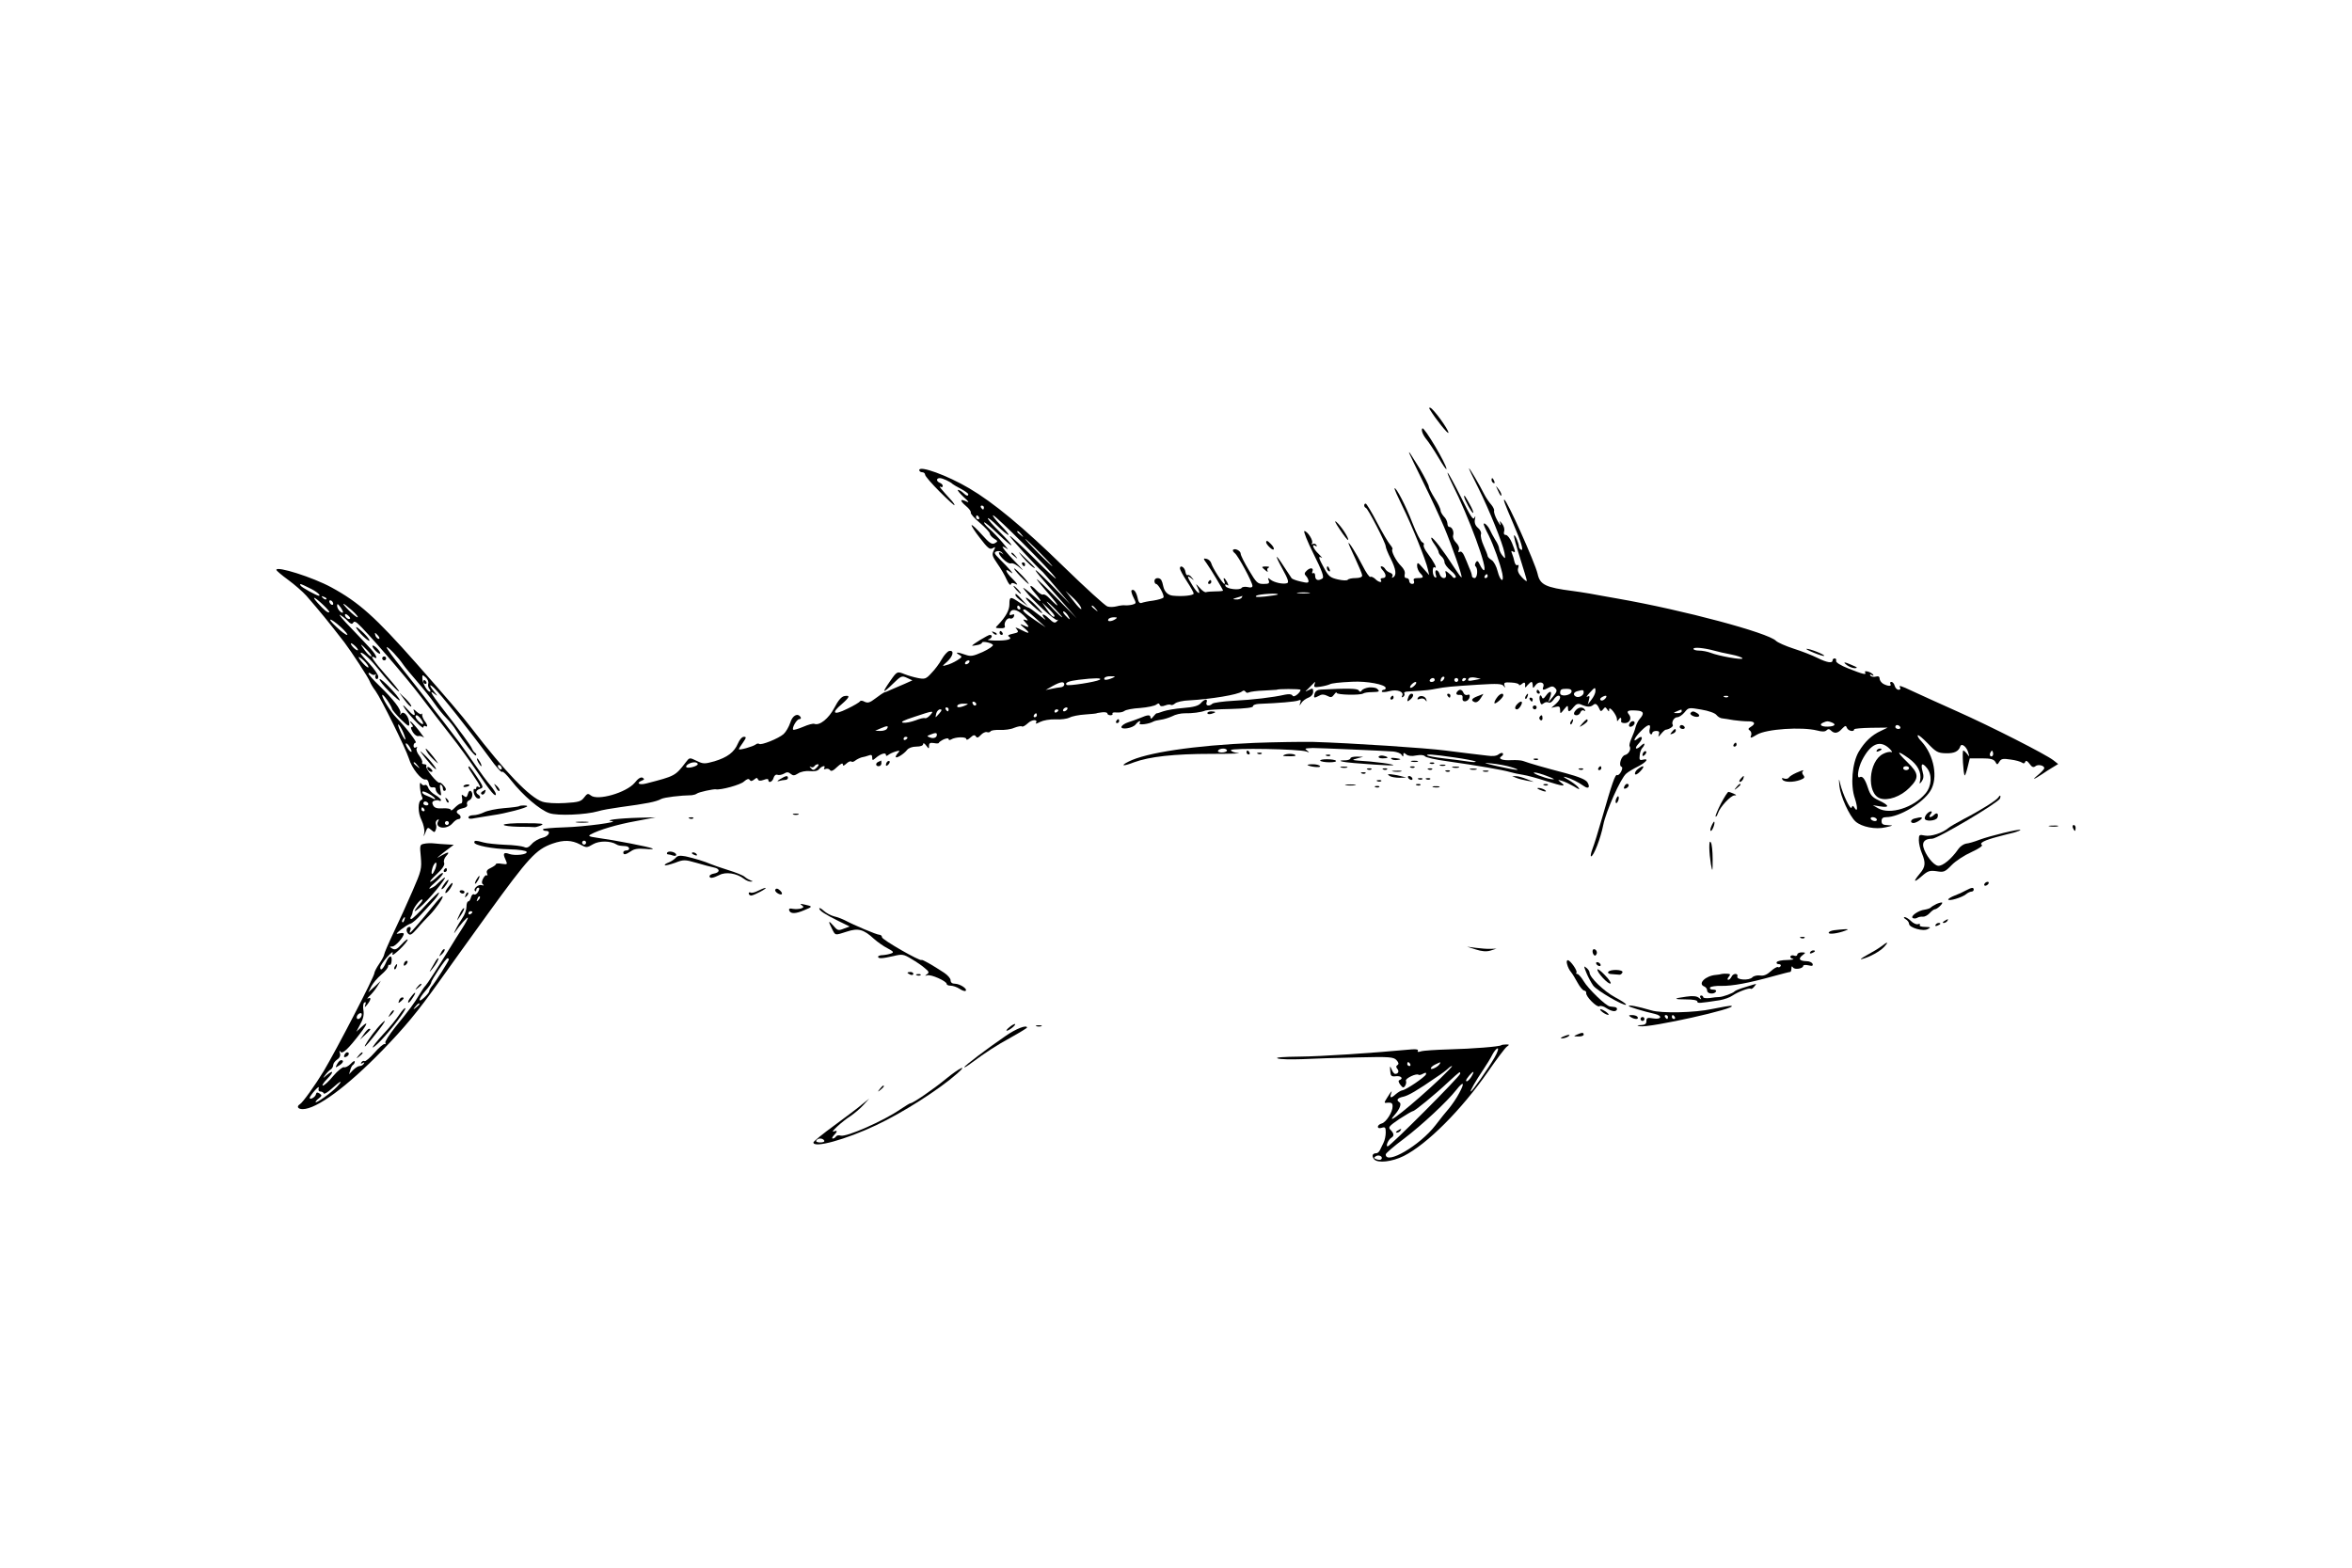 <?xml version="1.0" standalone="no"?>
<!DOCTYPE svg PUBLIC "-//W3C//DTD SVG 20010904//EN"
 "http://www.w3.org/TR/2001/REC-SVG-20010904/DTD/svg10.dtd">
<svg version="1.0" xmlns="http://www.w3.org/2000/svg"
 width="1200pt" height="800pt" viewBox="0 0 1200 800"
 preserveAspectRatio="xMidYMid meet">

<g transform="translate(0,800) scale(0.1,-0.1)"
fill="#000000" stroke="none">
<path d="M7296 5909 c29 -48 94 -129 94 -117 0 17 -76 121 -92 127 -7 2 -8 -1
-2 -10z"/>
<path d="M7257 5814 c-8 -8 3 -35 23 -59 9 -11 36 -51 59 -90 22 -38 41 -65
41 -58 0 24 -114 216 -123 207z"/>
<path d="M7191 5685 c2 -6 34 -71 70 -145 37 -74 85 -178 107 -230 40 -95 94
-251 89 -256 -2 -2 -18 20 -37 49 -55 86 -111 159 -117 153 -3 -3 4 -18 16
-34 12 -17 21 -34 21 -40 0 -5 7 -15 15 -22 8 -7 15 -20 15 -29 0 -9 14 -28
32 -43 18 -14 29 -30 25 -34 -4 -5 -11 -4 -15 1 -4 6 -15 16 -24 23 -14 11
-16 11 -11 -7 7 -28 -23 -28 -32 -1 -3 11 -11 20 -16 20 -6 0 -7 -9 -4 -21 5
-15 4 -19 -4 -15 -6 4 -11 18 -11 32 0 16 4 23 11 18 14 -8 -6 31 -38 73 -14
18 -22 36 -19 42 3 5 0 11 -8 14 -7 3 -30 47 -50 99 -33 86 -84 184 -91 176
-2 -2 16 -42 39 -89 49 -99 122 -280 131 -324 l7 -30 -31 35 c-27 31 -30 33
-31 13 0 -12 7 -28 15 -37 21 -21 19 -26 -11 -26 -19 0 -25 -4 -20 -15 3 -9 0
-15 -9 -15 -8 0 -15 7 -15 15 0 8 -6 15 -14 15 -9 0 -12 7 -9 20 3 12 -4 27
-19 42 -25 24 -52 77 -44 85 3 3 -3 13 -12 24 -9 10 -39 61 -67 114 -27 52
-53 95 -57 95 -11 0 -10 -18 1 -22 11 -4 101 -179 101 -196 0 -7 11 -35 25
-62 27 -54 32 -85 13 -96 -7 -4 -8 -3 -4 5 4 6 0 14 -11 18 -10 3 -22 12 -26
20 -4 7 -13 13 -19 13 -6 0 -4 -8 5 -18 21 -23 22 -42 1 -42 -8 0 -12 -4 -9
-10 10 -16 -12 -12 -29 6 -9 8 -20 13 -24 10 -5 -3 -23 23 -40 57 -34 66 -72
126 -72 115 0 -3 16 -39 35 -79 19 -41 35 -79 35 -86 0 -8 -13 -13 -34 -13
-19 0 -37 -4 -40 -9 -3 -4 -25 -4 -50 2 -39 9 -48 16 -70 57 -29 53 -32 65
-13 54 6 -4 0 4 -15 19 -28 26 -39 55 -16 41 7 -4 8 -3 4 5 -4 6 -12 8 -18 5
-7 -4 -8 -2 -4 4 8 13 -23 61 -39 62 -6 0 15 -53 47 -117 43 -86 55 -119 45
-125 -21 -14 -37 -9 -37 13 0 11 -4 17 -10 14 -6 -3 -7 1 -4 9 8 20 -13 21
-31 2 -10 -10 -11 -16 -2 -25 6 -6 12 -17 13 -25 1 -11 -6 -12 -39 -4 -23 5
-44 13 -47 17 -3 4 -20 31 -39 59 -46 72 -50 65 -7 -13 27 -49 33 -67 23 -71
-20 -7 -66 3 -85 18 -13 11 -15 10 -9 -4 5 -15 1 -18 -27 -18 -30 0 -36 6 -74
70 -23 38 -42 76 -42 84 0 15 -29 30 -39 20 -3 -3 1 -11 9 -17 17 -13 90 -148
90 -167 0 -8 -9 -10 -24 -6 -14 3 -28 1 -31 -4 -9 -14 -78 -6 -83 10 -3 8 0
10 8 5 9 -6 9 -3 1 14 -13 24 -23 28 -15 6 4 -8 4 -15 1 -15 -8 0 -62 84 -67
105 -3 11 -14 21 -24 23 -18 4 -18 2 1 -24 22 -31 83 -133 83 -138 0 -2 -17
-4 -38 -4 -21 0 -43 -2 -49 -4 -6 -2 -20 8 -32 22 -22 24 -22 24 -11 2 20 -41
3 -36 -24 7 -30 48 -33 59 -8 40 15 -13 16 -12 3 3 -7 10 -17 16 -21 13 -5 -3
-10 5 -12 17 -3 23 -28 38 -28 17 0 -6 16 -36 35 -65 19 -29 35 -57 35 -63 0
-10 -57 -16 -105 -11 -26 2 -44 20 -50 48 -2 12 -7 27 -10 32 -10 15 -35 12
-35 -5 0 -8 4 -15 8 -15 12 0 44 -59 38 -69 -3 -5 -27 -12 -52 -16 -26 -3 -53
-9 -60 -12 -10 -3 -16 5 -20 26 -7 31 -20 48 -31 38 -3 -3 2 -20 10 -36 15
-30 15 -31 -7 -37 -13 -3 -30 -4 -37 -3 -8 1 -26 -1 -41 -5 -15 -4 -36 -5 -48
-1 -12 4 -112 95 -223 203 -207 202 -358 327 -482 400 -112 66 -255 118 -255
93 0 -6 7 -11 15 -11 8 0 15 -6 15 -13 0 -7 34 -46 75 -87 41 -41 75 -72 75
-68 0 4 -6 13 -12 20 -56 61 -71 80 -60 74 6 -4 12 -2 12 4 0 6 -7 13 -15 16
-19 8 -19 24 0 24 14 0 53 -18 65 -30 3 -3 22 -14 43 -25 20 -11 37 -23 37
-27 0 -12 -10 -9 -26 7 -9 8 -20 15 -26 15 -6 0 7 -16 28 -36 26 -23 31 -31
16 -24 -35 17 -37 6 -4 -22 16 -13 27 -28 25 -34 -2 -6 19 -30 47 -53 27 -23
50 -48 50 -54 0 -7 10 -18 22 -26 20 -12 20 -14 4 -23 -15 -8 -27 -1 -66 43
-27 30 -50 52 -53 49 -2 -3 17 -33 43 -66 39 -51 50 -60 64 -52 16 9 16 8 6
-12 -10 -20 -8 -28 19 -67 17 -24 38 -60 47 -81 9 -20 18 -31 21 -25 3 10 10
10 26 2 13 -7 6 4 -16 26 -38 36 -45 61 -10 34 24 -18 -9 21 -56 67 -29 29
-31 35 -17 40 10 4 23 1 29 -7 7 -8 8 -11 3 -6 -26 20 -26 3 -1 -23 17 -18 35
-28 44 -25 8 3 30 -8 50 -27 20 -18 5 0 -34 40 -38 39 -65 72 -59 72 5 0 16
-6 24 -12 8 -7 -3 7 -24 32 -21 25 -52 57 -69 72 -17 15 -29 30 -26 32 3 3 35
-24 72 -60 37 -35 67 -61 67 -56 0 5 -27 35 -60 68 -33 32 -60 63 -60 69 0 5
22 -12 48 -38 26 -26 52 -47 57 -47 5 0 -13 23 -40 50 -27 28 -44 50 -38 50
13 0 295 -282 319 -320 9 -14 -39 30 -106 97 -68 68 -126 121 -128 118 -4 -4
132 -153 169 -185 3 -3 36 -41 73 -85 l68 -80 -86 88 c-47 48 -88 87 -91 87
-7 0 15 -26 134 -161 l74 -84 -101 102 c-56 57 -102 100 -102 97 0 -4 28 -38
63 -78 56 -64 56 -76 0 -18 -12 13 -26 21 -31 18 -5 -3 -20 6 -32 19 -36 39
-46 29 -11 -10 38 -44 40 -57 4 -24 -16 14 -37 32 -48 40 -19 13 -19 13 -5 -5
41 -53 153 -155 164 -150 7 4 6 2 -1 -6 -11 -12 -18 -9 -43 15 -29 28 -43 24
-17 -5 6 -7 -9 3 -34 23 -25 20 -49 37 -53 37 -4 0 -24 11 -44 25 -47 32 -52
32 -52 -9 0 -30 -19 -64 -57 -104 -17 -17 -17 -17 12 -18 16 -1 24 3 22 10 -7
18 12 46 27 40 7 -3 16 2 19 10 4 11 1 13 -10 9 -11 -4 -14 -2 -11 8 8 25 36
21 70 -11 22 -22 27 -30 14 -25 -19 6 -19 5 -1 -15 20 -22 15 -25 -18 -9 -15
7 -13 2 8 -15 35 -30 28 -33 -18 -9 -27 13 -30 14 -19 1 10 -13 8 -16 -20 -22
-23 -5 -29 -9 -20 -15 21 -13 -10 -21 -71 -20 -29 1 -44 3 -34 6 18 5 24 23 7
23 -9 0 -90 -49 -90 -55 0 -1 11 0 25 3 14 2 25 8 25 12 0 10 49 0 56 -11 3
-5 -20 -21 -52 -36 -50 -22 -61 -24 -89 -14 -39 14 -56 14 -32 0 18 -10 17
-12 -10 -29 -16 -10 -40 -21 -54 -24 -24 -7 -24 -7 4 18 30 28 37 59 10 54 -9
-2 -26 -21 -38 -42 -12 -22 -36 -54 -53 -71 -27 -30 -34 -32 -69 -25 -21 4
-51 13 -66 19 -40 16 -40 16 -75 -34 -44 -63 -40 -67 13 -15 42 41 46 43 72
31 l28 -13 -40 -18 c-22 -9 -53 -23 -70 -30 -16 -8 -32 -14 -35 -14 -3 -1 -22
-14 -42 -29 -30 -23 -40 -26 -57 -18 -10 6 -21 7 -23 2 -2 -4 -31 -22 -65 -38
-71 -35 -84 -23 -28 24 40 35 44 46 14 41 -15 -2 -32 -21 -52 -60 -29 -55 -75
-92 -102 -82 -6 3 -32 -4 -57 -15 -26 -11 -48 -17 -51 -15 -8 9 18 54 31 54 7
0 10 5 7 10 -15 24 -42 9 -53 -28 -7 -21 -22 -47 -34 -58 -26 -23 -116 -59
-125 -50 -3 3 -11 2 -17 -3 -14 -11 -86 -31 -86 -24 0 3 9 18 21 34 17 25 18
29 4 29 -9 0 -22 -15 -30 -34 -19 -45 -54 -71 -120 -91 -50 -14 -57 -14 -90 2
-37 18 -37 18 -56 -7 -54 -70 -54 -70 -201 -108 -38 -10 -55 2 -22 15 12 5 13
7 3 14 -9 5 -23 -3 -41 -26 -42 -50 -190 -93 -224 -64 -14 11 -18 10 -34 -11
-15 -20 -28 -24 -97 -28 -48 -3 -95 0 -116 7 -64 21 -190 152 -361 375 -56 73
-121 148 -282 331 -209 236 -292 311 -434 388 -94 51 -280 110 -280 89 0 -4
27 -27 60 -51 34 -25 75 -61 93 -81 72 -83 108 -127 194 -238 35 -46 124 -182
130 -200 3 -9 16 -31 29 -48 30 -42 152 -289 170 -344 15 -51 64 -112 85 -108
8 2 15 -7 17 -20 2 -15 9 -22 20 -20 9 2 16 -2 15 -9 -1 -6 5 -17 14 -25 15
-12 16 -10 10 20 -4 21 -3 31 3 27 6 -3 10 -13 10 -21 0 -8 5 -12 11 -9 7 5 4
14 -7 26 -9 11 -19 17 -21 15 -9 -8 -75 73 -68 84 3 5 -1 10 -10 10 -9 0 -14
4 -11 9 3 5 -4 20 -15 35 -11 14 -17 31 -13 37 4 8 3 9 -4 5 -7 -4 -12 -1 -12
8 0 9 5 16 11 16 10 0 -50 79 -99 128 -29 30 -72 98 -72 114 0 7 11 -4 25 -24
14 -20 25 -41 25 -45 0 -5 20 -28 44 -53 42 -40 45 -41 44 -19 -2 33 -28 64
-41 47 -6 -10 -7 -9 -4 2 5 18 -35 70 -108 141 -30 29 -55 57 -55 62 0 5 6 4
13 -2 8 -6 18 -7 22 -3 5 4 5 2 1 -5 -3 -6 -2 -14 4 -18 5 -3 10 2 10 12 0 10
-21 40 -45 66 -25 26 -45 50 -45 53 0 14 43 -22 79 -67 58 -73 112 -131 117
-127 2 2 -28 39 -66 82 -63 71 -88 108 -60 91 19 -12 10 12 -16 41 -14 16 -60
64 -102 108 -42 43 -68 74 -57 68 11 -6 29 -20 39 -31 14 -15 22 -18 27 -10 5
9 11 8 23 -2 40 -34 247 -273 323 -374 45 -60 115 -150 154 -200 39 -49 100
-134 136 -187 66 -99 93 -130 93 -110 0 6 -13 26 -28 44 -16 18 -52 67 -80
108 -28 41 -64 91 -79 112 -15 20 -43 56 -61 80 -18 23 -38 50 -45 58 -7 9
-33 42 -57 75 -25 33 -83 106 -128 163 -46 57 -82 106 -79 109 6 5 60 -52 86
-91 8 -12 40 -50 71 -86 31 -36 70 -85 87 -110 17 -25 44 -58 61 -75 16 -16
38 -43 48 -60 40 -64 97 -136 102 -130 4 3 2 9 -4 13 -6 4 -13 14 -16 22 -6
15 -59 88 -156 212 -54 70 -64 90 -35 67 17 -13 17 -12 2 6 -30 37 -32 50 -5
25 30 -27 184 -221 283 -356 33 -47 63 -79 65 -73 2 6 23 -14 47 -45 58 -74
146 -150 195 -166 42 -14 184 -8 247 10 18 6 70 15 114 21 133 18 182 27 209
42 16 8 97 18 156 19 8 1 20 4 25 8 10 8 85 24 97 22 24 -5 127 23 144 40 15
13 24 16 29 8 5 -8 11 -7 23 2 11 10 16 10 19 1 3 -8 12 -9 29 -3 15 6 24 6
24 0 0 -19 22 -10 27 11 4 12 11 18 20 15 7 -3 22 0 33 6 14 9 22 9 34 -1 12
-10 19 -10 38 2 13 9 39 14 60 12 23 -3 41 1 48 11 14 16 35 20 25 4 -3 -5 0
-7 8 -4 8 3 18 0 22 -6 5 -8 17 -3 36 16 17 16 29 22 29 14 0 -10 5 -9 18 3
10 10 22 14 25 11 4 -4 13 -2 21 5 8 6 22 13 32 16 11 2 27 6 37 10 12 5 17 2
17 -10 0 -16 2 -17 18 -3 24 21 52 30 52 16 0 -7 4 -7 13 0 6 5 23 13 37 17
20 6 23 5 13 -6 -7 -7 -13 -17 -13 -21 0 -12 42 14 58 35 8 10 26 17 48 17 20
0 34 5 34 13 0 7 7 4 15 -7 14 -18 15 -19 15 -2 0 14 6 17 25 14 14 -3 25 -2
25 1 0 3 11 11 25 18 15 6 25 7 25 1 0 -5 5 -6 12 -2 22 14 78 15 78 3 0 -7 9
-4 21 7 15 14 22 15 28 6 6 -9 12 -7 25 7 10 11 24 17 31 15 7 -3 16 -1 19 4
3 5 24 8 47 7 24 -1 57 3 74 11 18 7 35 10 39 7 3 -4 17 4 30 16 22 21 54 21
41 1 -3 -5 7 -2 22 6 16 8 49 14 78 13 28 -2 60 3 72 9 12 7 48 14 80 16 32 2
58 5 58 6 0 1 12 3 28 5 15 2 27 -1 27 -6 0 -5 7 -9 16 -9 8 0 13 4 10 9 -3 4
7 7 22 5 14 -1 32 2 39 8 7 6 43 13 80 15 38 3 74 11 82 17 11 8 15 8 18 -1 3
-8 12 -9 28 -3 12 5 26 6 29 3 3 -3 13 0 21 7 9 8 42 15 73 16 109 6 249 29
268 45 8 7 14 6 19 -1 3 -6 11 -7 18 -3 6 3 40 8 76 9 37 2 66 4 66 4 0 5 117
5 120 0 2 -4 -5 -14 -15 -23 -13 -11 -22 -13 -26 -6 -4 7 -19 8 -38 4 -62 -14
-163 -26 -261 -31 -55 -3 -104 -10 -109 -15 -16 -15 -36 -11 -30 6 8 21 -10
19 -30 -4 -12 -13 -36 -20 -89 -24 -39 -3 -85 -11 -102 -17 -16 -6 -32 -11
-33 -10 -2 1 -10 -7 -18 -17 -8 -11 -13 -13 -14 -5 0 16 -14 15 -53 -2 -18 -7
-45 -17 -61 -22 -16 -5 -31 -15 -34 -22 -6 -18 58 -9 73 12 14 18 30 22 19 5
-6 -11 49 -4 71 9 5 3 22 7 37 9 16 2 42 10 59 18 16 9 44 15 62 15 38 -1 86
5 107 14 8 3 67 7 130 8 75 2 114 7 113 14 -1 6 13 11 30 12 102 4 184 11 200
17 14 6 16 3 11 -11 -5 -18 -5 -18 6 -1 6 10 23 22 36 27 15 6 24 18 24 30 0
18 -3 19 -22 9 -20 -10 -21 -9 -8 2 8 8 21 21 29 29 12 13 13 13 8 -2 -5 -15
-1 -17 31 -12 20 3 41 9 47 12 8 5 47 10 115 13 73 4 170 -14 170 -32 0 -5 -4
-9 -10 -9 -5 0 -10 -4 -10 -9 0 -4 18 -4 39 2 41 11 78 -4 64 -26 -3 -6 -1 -7
6 -3 6 4 9 12 6 17 -4 5 4 10 17 10 13 1 41 3 63 4 22 1 58 5 80 10 53 10 79
12 218 21 97 6 121 5 129 -7 8 -11 9 -10 4 3 -4 15 1 17 34 15 22 -1 40 -6 40
-11 0 -5 7 -3 15 4 14 12 19 7 16 -15 -1 -5 5 -2 12 8 8 9 17 17 21 17 3 0 6
-8 6 -17 1 -17 2 -17 15 1 16 22 48 15 39 -9 -7 -18 0 -19 28 -4 15 8 23 8 33
-3 11 -11 9 -18 -11 -43 l-25 -30 10 28 c12 32 -1 36 -22 6 -11 -15 -16 -17
-20 -7 -7 21 -17 4 -10 -20 4 -17 8 -20 19 -11 7 6 18 8 24 4 7 -4 18 2 26 14
8 12 19 21 25 21 16 0 10 -21 -13 -42 l-23 -20 23 5 c17 4 22 1 22 -16 0 -21
1 -21 20 3 16 20 20 22 20 8 0 -24 8 -23 29 4 13 16 23 19 37 13 32 -14 48
-14 62 -3 13 12 22 5 36 -27 3 -6 9 -3 15 5 10 13 12 13 21 0 9 -13 10 -13 10
0 1 20 39 -29 40 -50 0 -13 1 -13 10 0 9 13 14 7 11 -12 0 -5 8 -8 19 -8 25 0
37 25 21 44 -15 18 -5 23 39 20 37 -2 41 -15 15 -44 -7 -8 -16 -26 -20 -40 -3
-14 -13 -40 -21 -58 -8 -18 -13 -36 -9 -41 8 -15 -5 -39 -24 -44 -20 -5 -34
-54 -18 -60 6 -2 5 -11 -2 -25 -7 -13 -16 -20 -20 -17 -10 5 -26 -42 -77 -219
-19 -67 -41 -138 -49 -158 -8 -21 -11 -38 -7 -38 13 0 49 93 62 160 14 70 88
237 117 262 10 9 37 25 61 37 43 22 58 43 23 34 -15 -4 -18 0 -15 22 1 15 7
32 13 38 6 6 11 15 11 20 0 5 -7 1 -16 -7 -26 -26 -39 -18 -14 9 25 26 21 47
-5 25 -28 -23 -16 6 16 38 36 37 54 41 46 12 -3 -11 -1 -23 4 -26 5 -3 9 0 9
5 0 6 9 11 20 11 14 0 18 -5 14 -17 -5 -15 -3 -15 11 2 9 11 19 20 23 21 19 2
41 17 37 24 -9 14 6 40 23 40 9 0 25 11 37 25 20 25 21 25 85 14 37 -6 71 -18
78 -28 7 -9 21 -17 30 -17 9 -1 35 -5 57 -9 22 -3 55 -6 73 -6 35 1 42 -12 15
-28 -14 -8 -15 -13 -5 -19 7 -5 10 -16 6 -26 -6 -14 -1 -14 30 5 49 29 229 41
308 21 25 -7 40 -6 47 1 8 8 14 8 23 -1 17 -17 35 -15 56 9 17 17 20 18 25 5
6 -16 37 -23 37 -8 0 4 38 7 86 8 l85 1 -35 -17 c-46 -21 -82 -55 -113 -107
-33 -57 -43 -170 -19 -238 15 -47 14 -74 -3 -46 -7 11 -9 11 -14 0 -5 -16 -45
67 -58 121 -7 31 -8 29 -4 -12 5 -51 51 -152 82 -180 31 -28 102 -42 153 -30
41 9 42 10 13 11 -26 1 -33 5 -33 21 0 14 7 20 24 20 66 0 187 72 225 134 41
65 19 182 -45 252 -14 14 -23 29 -19 32 3 3 26 -16 51 -42 41 -43 51 -49 92
-50 43 -1 65 9 74 36 7 18 34 -5 41 -35 6 -20 5 -20 -7 -4 -7 9 -16 17 -19 17
-7 0 0 -121 7 -127 2 -2 9 17 15 42 l11 45 60 0 c46 0 61 -4 70 -17 9 -17 11
-17 21 0 9 15 18 17 57 11 26 -3 52 -11 59 -16 7 -6 13 -4 16 4 3 9 10 6 22
-10 12 -17 20 -20 30 -12 13 11 45 4 45 -10 0 -5 -15 -21 -32 -35 -34 -27 -23
-25 22 5 14 10 38 25 53 34 l28 17 -24 19 c-38 30 -319 173 -492 250 -88 39
-188 85 -223 101 -68 32 -76 34 -67 19 3 -5 0 -10 -8 -10 -8 0 -17 9 -20 20
-3 11 -10 20 -17 20 -6 0 -8 -4 -5 -10 8 -13 -11 -13 -36 0 -10 6 -19 18 -19
27 0 10 -6 14 -20 10 -11 -3 -23 0 -27 5 -4 7 -1 8 7 3 8 -5 11 -4 7 2 -4 6
-16 13 -27 16 -11 3 -18 1 -14 -4 9 -15 -11 -10 -84 19 -41 16 -67 32 -64 40
2 6 -1 12 -7 12 -6 0 -11 -4 -11 -10 0 -16 -28 -12 -78 13 -26 13 -80 34 -121
47 -40 13 -81 31 -90 40 -41 41 -470 156 -806 215 -49 9 -115 20 -145 26 -30
5 -68 11 -85 13 -140 18 -168 32 -180 88 -13 56 -157 378 -170 378 -5 0 1 -18
47 -125 40 -92 54 -140 38 -130 -5 3 -10 10 -10 15 0 16 -20 63 -25 58 -3 -3
11 -54 30 -114 19 -60 35 -113 35 -118 0 -5 -11 3 -25 18 -18 19 -24 34 -19
48 4 13 2 18 -4 14 -5 -3 -12 4 -15 17 -2 12 -8 31 -12 41 -6 14 -5 17 3 12
16 -9 15 -4 -4 44 -9 22 -23 40 -31 40 -9 0 -12 6 -9 18 4 10 -1 27 -9 38 -15
19 -15 19 -9 -1 3 -11 -4 -3 -16 18 -12 21 -19 44 -17 50 2 6 -5 20 -14 31
-10 11 -27 35 -37 55 -23 46 -73 131 -77 131 -2 0 19 -44 46 -97 58 -116 126
-286 135 -334 5 -32 5 -33 -10 -15 -9 11 -16 27 -17 35 0 9 -9 30 -20 46 -10
17 -23 40 -28 52 -10 21 -31 40 -31 28 0 -4 11 -30 26 -58 26 -54 57 -140 69
-194 10 -51 -11 -39 -24 12 -6 25 -20 51 -31 57 -11 7 -20 16 -20 21 0 4 -9
28 -20 52 -11 24 -17 50 -14 59 3 8 -3 22 -15 32 -14 12 -19 26 -16 43 4 18 3
21 -3 8 -6 -13 -21 11 -67 104 -33 66 -64 123 -68 126 -5 3 5 -21 21 -54 88
-174 186 -443 163 -443 -4 0 -13 12 -20 27 -10 21 -14 24 -21 13 -5 -8 -6 -17
-2 -20 14 -10 10 -60 -4 -60 -8 0 -14 5 -14 11 0 6 -6 25 -14 42 -7 18 -18 45
-25 60 -7 17 -16 25 -23 21 -8 -5 -9 -2 -5 10 4 10 -1 24 -14 37 -11 11 -18
27 -15 37 6 19 -6 44 -20 43 -5 0 -9 8 -9 18 -1 10 -8 26 -18 35 -9 10 -17 24
-17 31 0 8 -13 36 -30 62 -16 26 -30 53 -30 60 0 7 -21 48 -46 91 -47 76 -60
97 -53 77z m-2171 -275 c0 -5 -2 -10 -4 -10 -3 0 -8 5 -11 10 -3 6 -1 10 4 10
6 0 11 -4 11 -10z m-25 -50 c3 -5 1 -10 -4 -10 -6 0 -11 5 -11 10 0 6 2 10 4
10 3 0 8 -4 11 -10z m216 -87 c13 -16 12 -17 -3 -4 -10 7 -18 15 -18 17 0 8 8
3 21 -13z m94 -93 c38 -38 67 -70 64 -70 -2 0 -36 32 -74 70 -38 39 -67 70
-64 70 2 0 36 -31 74 -70z m2285 -120 c0 -5 -5 -10 -11 -10 -5 0 -7 5 -4 10 3
6 8 10 11 10 2 0 4 -4 4 -10z m-6013 -60 c37 -17 64 -40 49 -40 -10 0 -86 42
-92 51 -7 13 -3 12 43 -11z m3935 -94 c16 -30 -7 -11 -43 37 l-33 42 33 -30
c18 -16 37 -38 43 -49z m1166 67 c-16 -2 -40 -2 -55 0 -16 2 -3 4 27 4 30 0
43 -2 28 -4z m-159 -7 c-2 -2 -31 -6 -64 -10 -41 -4 -55 -3 -45 4 13 9 119 15
109 6z m-4854 -24 c-3 -3 -11 0 -18 7 -9 10 -8 11 6 5 10 -3 15 -9 12 -12z
m4670 8 c-3 -5 -16 -10 -28 -9 -20 1 -20 2 3 9 14 4 26 8 28 9 2 1 0 -3 -3 -9z
m-4688 -35 c20 -19 35 -36 33 -39 -6 -6 -28 12 -59 47 -34 38 -19 34 26 -8z
m53 4 c0 -6 -4 -7 -10 -4 -5 3 -10 11 -10 16 0 6 5 7 10 4 6 -3 10 -11 10 -16z
m3685 -29 c21 -22 37 -40 34 -40 -3 0 -23 18 -44 40 -21 22 -37 40 -34 40 3 0
23 -18 44 -40z m-3635 -14 c0 -5 -7 -3 -15 4 -8 7 -15 20 -15 28 0 13 3 12 15
-4 8 -10 15 -23 15 -28z m46 9 c21 -19 34 -35 28 -35 -5 0 -25 16 -44 35 -44
45 -35 45 16 0z m3584 -27 c0 -15 -18 0 -41 35 l-22 32 31 -29 c18 -17 32 -34
32 -38z m-175 42 c3 -5 1 -10 -4 -10 -6 0 -11 5 -11 10 0 6 2 10 4 10 3 0 8
-4 11 -10z m386 -7 c13 -16 12 -17 -3 -4 -10 7 -18 15 -18 17 0 8 8 3 21 -13z
m-306 -49 l50 -45 -57 38 c-52 35 -70 53 -50 53 4 0 30 -21 57 -46z m163 16
c7 -11 11 -20 9 -20 -2 0 -12 9 -22 20 -10 11 -14 20 -9 20 5 0 15 -9 22 -20z
m-3662 -17 c-7 -7 -26 7 -26 19 0 6 6 6 15 -2 9 -7 13 -15 11 -17z m3904 -3
c-20 -13 -43 -13 -35 0 3 6 16 10 28 10 18 0 19 -2 7 -10z m-3951 -40 c24 -22
38 -40 32 -40 -7 0 -31 18 -54 40 -55 51 -35 51 22 0z m191 -45 c7 -9 8 -15 2
-15 -5 0 -12 7 -16 15 -3 8 -4 15 -2 15 2 0 9 -7 16 -15z m-104 -73 c-6 -5
-36 23 -36 34 0 4 9 -1 20 -11 11 -10 18 -20 16 -23z m49 -2 c16 -16 24 -30
19 -30 -6 0 -20 14 -32 30 -13 17 -21 30 -19 30 2 0 16 -13 32 -30z m6870 0
c17 -5 56 -14 88 -20 31 -6 57 -15 57 -20 0 -9 -120 12 -163 29 -16 6 -42 11
-58 11 -16 0 -29 4 -29 9 0 10 53 5 105 -9z m-6865 -84 c0 -6 -11 1 -25 16
-14 15 -25 30 -25 34 0 4 11 -3 25 -16 14 -13 25 -28 25 -34z m3065 24 c-3 -5
-11 -10 -16 -10 -6 0 -7 5 -4 10 3 6 11 10 16 10 6 0 7 -4 4 -10z m-2760 -108
c-3 -8 0 -21 6 -28 6 -8 7 -14 3 -14 -14 0 -38 42 -39 67 -1 21 0 21 17 6 10
-9 16 -23 13 -31z m3490 28 c-28 -12 -47 -12 -40 0 3 6 18 10 33 9 24 0 25 -1
7 -9z m1687 -12 c-7 -7 -12 -8 -12 -2 0 14 12 26 19 19 2 -3 -1 -11 -7 -17z
m163 2 c-34 -7 -40 -5 -31 8 3 5 18 7 33 4 l28 -6 -30 -6z m-1915 1 c-19 -11
-161 -33 -168 -26 -11 11 11 20 61 26 82 10 124 10 107 0z m1710 -1 c0 -5 -7
-10 -16 -10 -8 0 -12 5 -9 10 3 6 10 10 16 10 5 0 9 -4 9 -10z m120 0 c0 -5
-4 -10 -10 -10 -5 0 -10 5 -10 10 0 6 5 10 10 10 6 0 10 -4 10 -10z m40 6 c0
-3 -4 -8 -10 -11 -5 -3 -10 -1 -10 4 0 6 5 11 10 11 6 0 10 -2 10 -4z m-2050
-29 c0 -7 -8 -13 -17 -14 -10 -1 -31 -4 -48 -8 l-30 -6 35 20 c42 23 60 25 60
8z m1790 -2 c-7 -8 -17 -15 -22 -15 -6 0 -5 7 2 15 7 8 17 15 22 15 6 0 5 -7
-2 -15z m798 -35 c-4 -20 -58 -27 -58 -7 0 19 5 22 34 22 18 0 26 -5 24 -15z
m122 3 c0 -10 -9 -29 -20 -43 l-19 -25 6 24 c5 19 3 22 -8 16 -8 -5 -3 4 10
18 29 32 31 32 31 10z m-60 -7 c0 -16 -27 -29 -41 -20 -15 9 -10 22 9 27 29 8
32 7 32 -7z m110 -31 c-7 -8 -17 -12 -22 -9 -6 4 -5 10 3 15 22 14 33 10 19
-6z m627 9 c-3 -3 -12 -4 -19 -1 -8 3 -5 6 6 6 11 1 17 -2 13 -5z m-3836 -37
c-1 -12 -15 -9 -19 4 -3 6 1 10 8 8 6 -3 11 -8 11 -12z m-56 -7 c-28 -12 -47
-12 -40 0 3 6 18 10 33 9 24 0 25 -1 7 -9z m-85 -20 c0 -5 -2 -10 -4 -10 -3 0
-8 5 -11 10 -3 6 -1 10 4 10 6 0 11 -4 11 -10z m605 0 c-3 -5 -11 -10 -16 -10
-6 0 -7 5 -4 10 3 6 11 10 16 10 6 0 7 -4 4 -10z m-652 -20 c-10 -11 -18 -20
-19 -20 -1 0 0 9 3 20 3 11 12 20 19 20 11 0 10 -5 -3 -20z m607 16 c0 -3 -4
-8 -10 -11 -5 -3 -10 -1 -10 4 0 6 5 11 10 11 6 0 10 -2 10 -4z m3180 -6 c0
-5 -10 -10 -22 -9 -22 0 -22 1 -3 9 11 5 21 9 23 9 1 1 2 -3 2 -9z m-3835 -20
c-10 -11 -21 -17 -26 -15 -4 3 -26 -2 -48 -11 -22 -8 -50 -14 -63 -12 -16 3 1
12 57 30 98 33 103 33 80 8z m545 0 c0 -5 -5 -10 -11 -10 -5 0 -7 5 -4 10 3 6
8 10 11 10 2 0 4 -4 4 -10z m4054 -36 c27 -10 18 -21 -19 -22 -34 -1 -47 11
-22 21 18 8 23 8 41 1z m-7287 -51 c21 -51 11 -49 -13 2 -11 24 -16 41 -11 38
5 -3 16 -21 24 -40z m2468 18 c-3 -6 -18 -11 -33 -11 l-27 1 30 13 c32 14 41
13 30 -3z m5170 9 c3 -5 -1 -10 -9 -10 -9 0 -16 5 -16 10 0 6 4 10 9 10 6 0
13 -4 16 -10z m-4915 -39 c0 -15 -17 -22 -36 -14 -16 6 -16 7 2 14 27 11 34
10 34 0z m-150 -15 c0 -3 -4 -8 -10 -11 -5 -3 -10 -1 -10 4 0 6 5 11 10 11 6
0 10 -2 10 -4z m-2530 -70 c0 -6 -7 -2 -15 8 -8 11 -15 25 -15 30 0 6 7 2 15
-8 8 -11 15 -25 15 -30z m7542 12 c11 -11 14 -18 7 -16 -8 3 -26 -1 -41 -9
-75 -37 -86 -202 -16 -227 40 -14 106 9 150 54 51 51 49 73 -12 132 -57 55
-53 62 9 18 45 -33 65 -71 58 -110 -5 -22 -4 -23 8 -7 9 13 11 27 4 50 -11 40
-2 48 22 18 28 -34 25 -92 -7 -130 -61 -73 -181 -110 -241 -76 l-28 16 38 -6
c49 -8 47 5 -6 30 -35 16 -45 28 -57 65 -15 46 -28 62 -42 54 -16 -10 -8 47
12 86 44 86 93 107 142 58z m524 -35 c-10 -10 -19 5 -10 18 6 11 8 11 12 0 2
-7 1 -15 -2 -18z m-8035 -50 c13 -16 12 -17 -3 -4 -17 13 -22 21 -14 21 2 0
10 -8 17 -17z m1429 8 c0 -11 -50 -24 -58 -16 -8 8 19 25 41 25 9 0 17 -4 17
-9z m-1000 -22 c0 -6 -4 -7 -10 -4 -5 3 -10 11 -10 16 0 6 5 7 10 4 6 -3 10
-11 10 -16z m1607 4 c-14 -14 -19 -15 -29 -4 -9 9 -9 12 -1 7 6 -3 14 -2 18 4
3 5 11 10 18 10 6 0 4 -7 -6 -17z m5573 -3 c0 -5 -7 -10 -15 -10 -8 0 -15 5
-15 10 0 6 7 10 15 10 8 0 15 -4 15 -10z m-165 -260 c3 -5 -1 -10 -9 -10 -8 0
-18 5 -21 10 -3 6 1 10 9 10 8 0 18 -4 21 -10z"/>
<path d="M2160 4520 c0 -5 5 -10 11 -10 5 0 7 5 4 10 -3 6 -8 10 -11 10 -2 0
-4 -4 -4 -10z"/>
<path d="M9575 4170 c-3 -6 1 -7 9 -4 18 7 21 14 7 14 -6 0 -13 -4 -16 -10z"/>
<path d="M7610 5551 c0 -6 4 -13 10 -16 6 -3 7 1 4 9 -7 18 -14 21 -14 7z"/>
<path d="M7641 5500 c14 -31 19 -36 19 -24 0 6 -7 19 -16 30 -14 18 -14 18 -3
-6z"/>
<path d="M7470 5466 c0 -13 41 -88 46 -83 3 2 -5 22 -17 43 -24 43 -29 51 -29
40z"/>
<path d="M6836 5298 c21 -32 40 -56 42 -53 6 6 -34 69 -59 91 -13 11 -7 -3 17
-38z"/>
<path d="M6460 5232 c0 -5 9 -17 20 -27 23 -21 27 -4 4 19 -17 18 -24 20 -24
8z"/>
<path d="M5216 5159 c25 -31 64 -65 64 -56 0 1 -21 23 -47 47 -41 40 -43 41
-17 9z"/>
<path d="M5160 5176 c0 -2 8 -10 18 -17 15 -13 16 -12 3 4 -13 16 -21 21 -21
13z"/>
<path d="M5215 5120 c3 -5 8 -10 11 -10 2 0 4 5 4 10 0 6 -5 10 -11 10 -5 0
-7 -4 -4 -10z"/>
<path d="M6440 5106 c0 -2 8 -10 17 -17 9 -8 14 -9 10 -2 -4 6 -1 14 5 16 7 3
3 6 -9 6 -13 1 -23 -1 -23 -3z"/>
<path d="M6770 5101 c0 -6 4 -13 10 -16 6 -3 7 1 4 9 -7 18 -14 21 -14 7z"/>
<path d="M5205 5060 c21 -22 41 -40 43 -40 9 0 -63 78 -73 79 -5 1 9 -17 30
-39z"/>
<path d="M6165 5030 c-3 -5 -1 -10 4 -10 6 0 11 5 11 10 0 6 -2 10 -4 10 -3 0
-8 -4 -11 -10z"/>
<path d="M5185 4990 c10 -11 20 -20 23 -20 3 0 -3 9 -13 20 -10 11 -20 20 -23
20 -3 0 3 -9 13 -20z"/>
<path d="M5181 4963 c0 -5 14 -19 32 -32 l32 -25 -29 32 c-31 33 -36 37 -35
25z"/>
<path d="M5268 4910 c56 -52 68 -52 17 0 -21 22 -44 40 -50 40 -5 0 9 -18 33
-40z"/>
<path d="M1841 4765 c18 -19 37 -35 43 -35 5 0 -5 16 -24 35 -19 19 -38 35
-42 35 -5 0 6 -16 23 -35z"/>
<path d="M5067 4769 c7 -7 15 -10 18 -7 3 3 -2 9 -12 12 -14 6 -15 5 -6 -5z"/>
<path d="M5100 4770 c0 -5 5 -10 11 -10 5 0 7 5 4 10 -3 6 -8 10 -11 10 -2 0
-4 -4 -4 -10z"/>
<path d="M1900 4703 c0 -5 9 -18 20 -28 11 -10 20 -14 20 -8 0 5 -9 18 -20 28
-11 10 -20 14 -20 8z"/>
<path d="M9254 4669 c27 -11 50 -18 53 -16 5 6 -73 37 -90 36 -6 0 10 -9 37
-20z"/>
<path d="M1950 4640 c0 -5 5 -10 10 -10 6 0 10 5 10 10 0 6 -4 10 -10 10 -5 0
-10 -4 -10 -10z"/>
<path d="M9424 4605 c11 -8 29 -15 40 -15 16 1 12 5 -13 15 -42 19 -52 19 -27
0z"/>
<path d="M1937 4534 c-3 -5 19 -33 49 -63 30 -30 54 -50 54 -45 -1 16 -97 117
-103 108z"/>
<path d="M6985 4492 c-16 -2 -33 -9 -37 -15 -6 -9 -10 -9 -16 0 -6 10 -57 11
-193 4 -18 -1 -28 -8 -32 -21 -6 -23 -3 -24 24 -10 13 8 25 7 41 -1 18 -10 24
-8 35 7 7 10 13 14 13 8 0 -10 119 -13 135 -3 6 4 25 7 44 7 39 1 43 3 27 17
-6 6 -24 8 -41 7z"/>
<path d="M7437 4473 c-12 -12 -7 -21 11 -19 11 1 16 -5 14 -17 -4 -25 31 -19
36 6 2 11 -1 15 -11 11 -8 -3 -17 2 -20 10 -7 17 -19 21 -30 9z"/>
<path d="M7840 4470 c0 -5 5 -10 11 -10 5 0 7 5 4 10 -3 6 -8 10 -11 10 -2 0
-4 -4 -4 -10z"/>
<path d="M2065 4427 c15 -21 30 -35 33 -32 3 3 -9 20 -27 38 l-34 32 28 -38z"/>
<path d="M7186 4444 c-9 -24 -7 -28 9 -14 17 14 20 30 6 30 -5 0 -12 -7 -15
-16z"/>
<path d="M7385 4450 c3 -5 8 -10 11 -10 2 0 4 5 4 10 0 6 -5 10 -11 10 -5 0
-7 -4 -4 -10z"/>
<path d="M7538 4447 c-31 -12 -35 -22 -14 -30 9 -3 21 4 30 19 9 13 15 24 14
23 -2 -1 -15 -6 -30 -12z"/>
<path d="M7636 4438 c-9 -12 -13 -24 -11 -27 6 -5 45 29 45 41 0 15 -19 8 -34
-14z"/>
<path d="M7785 4449 c-4 -6 -5 -12 -2 -15 2 -3 7 2 10 11 7 17 1 20 -8 4z"/>
<path d="M7095 4440 c-3 -5 -1 -10 4 -10 6 0 11 5 11 10 0 6 -2 10 -4 10 -3 0
-8 -4 -11 -10z"/>
<path d="M7234 4439 c-5 -9 -2 -10 11 -5 11 4 22 1 27 -6 7 -10 9 -9 5 2 -5
19 -33 25 -43 9z"/>
<path d="M7805 4430 c3 -5 8 -10 11 -10 2 0 4 5 4 10 0 6 -5 10 -11 10 -5 0
-7 -4 -4 -10z"/>
<path d="M7742 4408 c-14 -14 -16 -28 -2 -28 5 0 14 9 20 20 12 22 1 27 -18 8z"/>
<path d="M2059 4395 c17 -33 101 -121 101 -107 0 7 5 10 10 7 14 -9 12 7 -5
28 -7 11 -12 24 -11 30 2 7 1 8 -2 4 -2 -5 -13 0 -25 10 -19 17 -20 17 -14 1
10 -28 -5 -21 -36 14 -16 18 -24 24 -18 13z m87 -62 c20 -27 16 -38 -6 -18
-20 18 -26 35 -14 35 4 0 13 -8 20 -17z"/>
<path d="M7820 4390 c0 -5 5 -10 10 -10 6 0 10 5 10 10 0 6 -4 10 -10 10 -5 0
-10 -4 -10 -10z"/>
<path d="M8042 4378 c-16 -16 -15 -28 2 -28 8 0 17 7 20 16 3 8 11 12 17 8 8
-4 9 -3 5 4 -9 15 -29 15 -44 0z"/>
<path d="M6160 4361 c0 -5 9 -7 20 -4 11 3 20 7 20 9 0 2 -9 4 -20 4 -11 0
-20 -4 -20 -9z"/>
<path d="M8625 4361 c-6 -11 33 -26 43 -16 4 3 0 10 -8 15 -19 12 -27 12 -35
1z"/>
<path d="M7855 4341 c-3 -5 -1 -12 5 -16 5 -3 10 1 10 9 0 18 -6 21 -15 7z"/>
<path d="M5695 4320 c-3 -5 -1 -10 4 -10 6 0 11 5 11 10 0 6 -2 10 -4 10 -3 0
-8 -4 -11 -10z"/>
<path d="M8015 4319 c-4 -6 -5 -12 -2 -15 2 -3 7 2 10 11 7 17 1 20 -8 4z"/>
<path d="M8074 4309 c-19 -22 -19 -22 4 -8 12 8 22 17 22 21 0 12 -6 9 -26
-13z"/>
<path d="M2099 4307 c9 -11 10 -17 2 -17 -7 0 -5 -9 5 -26 9 -14 22 -23 29
-20 7 2 18 -1 26 -7 7 -7 -2 7 -20 30 -18 24 -38 46 -44 50 -7 4 -6 -1 2 -10z"/>
<path d="M8315 4309 c-4 -6 -5 -13 -2 -16 7 -7 27 6 27 18 0 12 -17 12 -25 -2z"/>
<path d="M8570 4290 c0 -5 7 -10 16 -10 8 0 12 5 9 10 -3 6 -10 10 -16 10 -5
0 -9 -4 -9 -10z"/>
<path d="M8530 4265 c-11 -13 -10 -14 4 -9 9 3 16 10 16 15 0 13 -6 11 -20 -6z"/>
<path d="M6400 4209 c-307 -13 -554 -50 -643 -96 -44 -22 -27 -25 29 -3 79 29
204 43 394 43 96 0 158 2 138 4 -21 2 -38 9 -38 15 0 12 350 6 385 -7 16 -6
17 -5 5 4 -16 12 -14 12 28 14 31 0 359 -14 411 -18 18 -2 38 -9 42 -17 7 -11
9 -11 9 1 0 11 3 11 15 1 10 -8 28 -10 51 -5 23 4 39 2 44 -4 3 -6 55 -18 116
-26 148 -21 283 -44 319 -55 17 -5 46 -11 66 -14 20 -3 72 -17 115 -31 91 -29
107 -30 79 -9 -19 16 -19 16 5 9 14 -4 41 -17 60 -28 29 -18 33 -18 21 -3 -8
9 -31 26 -50 37 -26 14 -29 18 -11 13 26 -7 62 -25 92 -46 23 -16 32 -5 17 20
-9 14 -43 28 -113 47 -97 25 -184 50 -216 62 -8 3 -34 5 -57 4 -48 -3 -73 7
-52 20 7 4 10 11 6 15 -3 4 -13 1 -22 -6 -10 -8 -30 -10 -57 -6 -24 3 -65 8
-93 11 -27 3 -81 10 -120 15 -99 13 -479 38 -675 44 -58 1 -193 -1 -300 -5z
m-140 -39 c0 -5 -12 -10 -26 -10 -14 0 -23 4 -19 10 3 6 15 10 26 10 10 0 19
-4 19 -10z m1159 -35 c57 -8 107 -18 110 -21 3 -4 -14 -4 -39 0 -25 4 -80 11
-124 16 -43 5 -81 12 -84 15 -8 8 26 6 137 -10z m292 -50 c64 -20 28 -17 -71
5 -74 17 -78 19 -29 14 30 -3 75 -11 100 -19z m184 -46 c37 -14 42 -18 19 -15
-36 6 -107 34 -84 34 8 0 38 -8 65 -19z"/>
<path d="M8845 4200 c-3 -5 -1 -10 4 -10 6 0 11 5 11 10 0 6 -2 10 -4 10 -3 0
-8 -4 -11 -10z"/>
<path d="M2179 4163 c5 -10 22 -29 37 -43 26 -23 25 -22 -5 18 -34 43 -49 55
-32 25z"/>
<path d="M2168 4134 c17 -22 39 -47 49 -55 27 -22 -20 41 -53 71 -27 24 -27
24 4 -16z"/>
<path d="M6360 4160 c0 -5 5 -10 11 -10 5 0 7 5 4 10 -3 6 -8 10 -11 10 -2 0
-4 -4 -4 -10z"/>
<path d="M8387 4163 c-4 -3 -7 -11 -7 -17 0 -6 5 -5 12 2 6 6 9 14 7 17 -3 3
-9 2 -12 -2z"/>
<path d="M6418 4153 c7 -3 16 -2 19 1 4 3 -2 6 -13 5 -11 0 -14 -3 -6 -6z"/>
<path d="M6555 4149 c-15 -6 -11 -8 18 -8 20 -1 37 1 37 3 0 9 -37 12 -55 5z"/>
<path d="M6768 4143 c7 -3 16 -2 19 1 4 3 -2 6 -13 5 -11 0 -14 -3 -6 -6z"/>
<path d="M7034 4139 c-3 -5 6 -9 20 -9 31 0 34 6 6 13 -11 3 -23 1 -26 -4z"/>
<path d="M6890 4130 c0 -5 -12 -10 -27 -10 -48 0 -19 -9 47 -14 158 -13 225
-15 190 -7 -19 5 -69 11 -110 15 -100 7 -99 7 -65 16 l30 8 -32 1 c-18 0 -33
-3 -33 -9z"/>
<path d="M7099 4127 c5 -5 19 -7 32 -5 20 3 19 5 -9 9 -20 3 -29 2 -23 -4z"/>
<path d="M2440 4110 c6 -11 13 -20 16 -20 2 0 0 9 -6 20 -6 11 -13 20 -16 20
-2 0 0 -9 6 -20z"/>
<path d="M6736 4118 c3 -4 24 -8 46 -8 23 0 38 3 34 8 -10 10 -86 10 -80 0z"/>
<path d="M7828 4123 c7 -3 16 -2 19 1 4 3 -2 6 -13 5 -11 0 -14 -3 -6 -6z"/>
<path d="M4483 4113 c-17 -6 -17 -23 0 -23 8 0 14 7 14 15 0 8 -1 15 -1 14 -1
0 -7 -3 -13 -6z"/>
<path d="M4527 4113 c-4 -3 -7 -11 -7 -17 0 -6 5 -5 12 2 6 6 9 14 7 17 -3 3
-9 2 -12 -2z"/>
<path d="M7203 4113 c9 -2 23 -2 30 0 6 3 -1 5 -18 5 -16 0 -22 -2 -12 -5z"/>
<path d="M7298 4103 c7 -3 16 -2 19 1 4 3 -2 6 -13 5 -11 0 -14 -3 -6 -6z"/>
<path d="M6671 4096 c11 -9 69 -15 64 -6 -3 6 -20 10 -37 10 -17 0 -29 -2 -27
-4z"/>
<path d="M7348 4093 c6 -2 18 -2 25 0 6 3 1 5 -13 5 -14 0 -19 -2 -12 -5z"/>
<path d="M2180 4082 c0 -12 19 -26 26 -19 2 2 -2 10 -11 17 -9 8 -15 8 -15 2z"/>
<path d="M2390 4084 c0 -3 14 -25 30 -49 31 -45 37 -61 20 -50 -5 3 -10 1 -10
-5 0 -6 -4 -9 -9 -6 -4 3 -6 -5 -4 -19 3 -13 11 -26 19 -29 16 -6 19 10 4 19
-16 10 -12 23 10 30 18 6 17 10 -17 61 -34 51 -43 61 -43 48z"/>
<path d="M6843 4083 c9 -2 23 -2 30 0 6 3 -1 5 -18 5 -16 0 -22 -2 -12 -5z"/>
<path d="M7198 4083 c7 -3 16 -2 19 1 4 3 -2 6 -13 5 -11 0 -14 -3 -6 -6z"/>
<path d="M7413 4083 c9 -2 23 -2 30 0 6 3 -1 5 -18 5 -16 0 -22 -2 -12 -5z"/>
<path d="M8155 4080 c-3 -5 -1 -10 4 -10 6 0 11 5 11 10 0 6 -2 10 -4 10 -3 0
-8 -4 -11 -10z"/>
<path d="M8356 4075 c-10 -7 -16 -19 -14 -25 2 -6 14 0 27 14 26 28 18 35 -13
11z"/>
<path d="M6978 4073 c7 -3 16 -2 19 1 4 3 -2 6 -13 5 -11 0 -14 -3 -6 -6z"/>
<path d="M7058 4073 c7 -3 16 -2 19 1 4 3 -2 6 -13 5 -11 0 -14 -3 -6 -6z"/>
<path d="M7288 4073 c7 -3 16 -2 19 1 4 3 -2 6 -13 5 -11 0 -14 -3 -6 -6z"/>
<path d="M7503 4073 c9 -2 23 -2 30 0 6 3 -1 5 -18 5 -16 0 -22 -2 -12 -5z"/>
<path d="M8058 4073 c7 -3 16 -2 19 1 4 3 -2 6 -13 5 -11 0 -14 -3 -6 -6z"/>
<path d="M7108 4063 c12 -2 30 -2 40 0 9 3 -1 5 -23 4 -22 0 -30 -2 -17 -4z"/>
<path d="M7378 4063 c7 -3 16 -2 19 1 4 3 -2 6 -13 5 -11 0 -14 -3 -6 -6z"/>
<path d="M7568 4063 c6 -2 18 -2 25 0 6 3 1 5 -13 5 -14 0 -19 -2 -12 -5z"/>
<path d="M9164 4056 c-18 -8 -35 -19 -38 -25 -4 -5 -14 -7 -23 -4 -11 4 -14 3
-9 -5 9 -15 56 -15 91 -2 21 8 25 13 16 24 -6 7 -8 16 -4 19 9 10 2 8 -33 -7z"/>
<path d="M6948 4053 c7 -3 16 -2 19 1 4 3 -2 6 -13 5 -11 0 -14 -3 -6 -6z"/>
<path d="M7090 4040 c8 -5 31 -9 50 -9 l35 1 -30 8 c-16 4 -39 8 -50 9 -16 1
-17 -1 -5 -9z"/>
<path d="M3980 4024 c-14 -8 -17 -13 -7 -10 10 3 25 6 33 6 8 0 14 5 14 10 0
14 -10 12 -40 -6z"/>
<path d="M7185 4030 c3 -5 11 -10 16 -10 6 0 7 5 4 10 -3 6 -11 10 -16 10 -6
0 -7 -4 -4 -10z"/>
<path d="M7735 4031 c11 -5 36 -11 55 -15 l35 -6 -35 14 c-19 8 -44 15 -55 15
l-20 0 20 -8z"/>
<path d="M8880 4025 c-7 -9 -8 -15 -2 -15 5 0 12 7 16 15 3 8 4 15 2 15 -2 0
-9 -7 -16 -15z"/>
<path d="M7238 4023 c7 -3 16 -2 19 1 4 3 -2 6 -13 5 -11 0 -14 -3 -6 -6z"/>
<path d="M7278 4023 c7 -3 16 -2 19 1 4 3 -2 6 -13 5 -11 0 -14 -3 -6 -6z"/>
<path d="M7028 4013 c7 -3 16 -2 19 1 4 3 -2 6 -13 5 -11 0 -14 -3 -6 -6z"/>
<path d="M2143 3979 c2 -20 7 -41 11 -47 3 -5 2 -12 -4 -14 -19 -6 -19 -66 1
-104 10 -21 16 -49 14 -63 -5 -25 -5 -25 6 2 10 26 12 27 29 12 16 -14 18 -14
23 0 4 8 4 21 1 29 -3 8 0 17 7 22 7 4 10 3 6 -4 -24 -38 40 -50 72 -13 10 12
23 21 30 21 14 0 15 17 1 25 -18 11 -10 23 19 30 20 4 28 11 24 21 -3 7 2 17
11 20 17 7 22 39 7 48 -5 3 -11 -4 -14 -16 -5 -17 -9 -19 -20 -10 -12 10 -13
8 -9 -13 2 -14 0 -25 -6 -25 -6 0 -20 -10 -32 -22 -11 -12 -20 -17 -20 -11 0
6 -17 9 -40 8 -30 -2 -43 2 -50 15 -7 13 -5 20 6 24 9 3 20 4 25 0 5 -3 9 -1
9 3 0 5 -13 17 -29 26 -17 10 -33 26 -36 37 -4 11 -11 17 -17 14 -6 -4 -14 0
-19 7 -6 9 -8 2 -6 -22z m77 -56 c0 -3 -4 -2 -9 1 -4 3 -20 10 -35 16 -15 5
-24 14 -21 20 5 8 65 -26 65 -37z m-35 -23 c3 -5 -1 -10 -9 -10 -9 0 -16 5
-16 10 0 6 4 10 9 10 6 0 13 -4 16 -10z m-20 -30 c3 -5 1 -10 -4 -10 -6 0 -11
5 -11 10 0 6 2 10 4 10 3 0 8 -4 11 -10z m125 -70 c0 -5 -4 -10 -10 -10 -5 0
-10 5 -10 10 0 6 5 10 10 10 6 0 10 -4 10 -10z"/>
<path d="M2365 3989 c-3 -4 2 -6 10 -5 21 3 28 13 10 13 -9 0 -18 -4 -20 -8z"/>
<path d="M2530 3982 c6 -13 14 -21 18 -18 3 4 -2 14 -12 24 -18 16 -18 16 -6
-6z"/>
<path d="M6868 3993 c12 -2 32 -2 45 0 12 2 2 4 -23 4 -25 0 -35 -2 -22 -4z"/>
<path d="M7228 3993 c7 -3 16 -2 19 1 4 3 -2 6 -13 5 -11 0 -14 -3 -6 -6z"/>
<path d="M7878 3993 c7 -3 16 -2 19 1 4 3 -2 6 -13 5 -11 0 -14 -3 -6 -6z"/>
<path d="M8287 3986 c-4 -10 -1 -13 9 -9 15 6 19 23 5 23 -5 0 -11 -7 -14 -14z"/>
<path d="M8859 3983 c-13 -16 -12 -17 4 -4 9 7 17 15 17 17 0 8 -8 3 -21 -13z"/>
<path d="M7018 3983 c7 -3 16 -2 19 1 4 3 -2 6 -13 5 -11 0 -14 -3 -6 -6z"/>
<path d="M7313 3983 c9 -2 23 -2 30 0 6 3 -1 5 -18 5 -16 0 -22 -2 -12 -5z"/>
<path d="M7855 3970 c27 -12 43 -12 25 0 -8 5 -22 9 -30 9 -10 0 -8 -3 5 -9z"/>
<path d="M2461 3961 c-8 -5 -9 -11 -3 -15 5 -3 12 1 16 9 6 17 6 18 -13 6z"/>
<path d="M8780 3899 c-17 -33 -29 -63 -27 -66 3 -2 8 5 12 17 10 31 64 90 84
91 12 0 12 2 -4 9 -11 5 -23 9 -26 9 -4 1 -21 -26 -39 -60z"/>
<path d="M8246 3924 c-4 -9 -4 -19 -1 -22 2 -3 7 3 11 12 4 9 4 19 1 22 -2 3
-7 -3 -11 -12z"/>
<path d="M10195 3930 c-9 -14 -95 -68 -175 -109 -36 -19 -72 -40 -80 -47 -30
-25 -88 -44 -119 -38 -29 6 -31 5 -31 -24 0 -16 7 -46 15 -65 21 -50 19 -71
-10 -105 -36 -43 -31 -49 10 -13 31 27 41 30 76 25 36 -6 42 -4 76 31 20 21
66 51 102 67 39 18 60 33 52 37 -14 9 16 24 81 41 23 6 60 16 82 21 21 6 36
12 34 14 -6 6 -153 -30 -208 -50 -25 -10 -56 -19 -69 -20 -12 -2 -30 -14 -39
-27 -35 -51 -81 -89 -104 -86 -24 3 -65 56 -75 96 -6 27 9 42 45 42 28 0 338
184 346 205 6 17 0 20 -9 5z"/>
<path d="M2276 3917 c3 -10 9 -15 12 -12 3 3 0 11 -7 18 -10 9 -11 8 -5 -6z"/>
<path d="M2649 3886 c-2 -2 -37 -7 -77 -10 -40 -3 -86 -13 -102 -21 -16 -8
-40 -15 -55 -15 -14 0 -25 -5 -25 -11 0 -8 11 -9 33 -4 17 3 59 10 92 15 61 8
175 38 175 46 0 5 -35 5 -41 0z"/>
<path d="M9832 3848 c-7 -7 -12 -18 -12 -24 0 -18 58 -14 65 4 7 20 -3 28 -17
14 -17 -17 -33 -15 -18 3 15 18 -1 20 -18 3z"/>
<path d="M4048 3843 c6 -2 18 -2 25 0 6 3 1 5 -13 5 -14 0 -19 -2 -12 -5z"/>
<path d="M3135 3819 c-28 -4 -33 -7 -15 -9 48 -4 -136 -29 -242 -32 -59 -2
-108 -6 -108 -10 0 -5 7 -8 15 -8 29 0 15 -28 -17 -35 -18 -4 -43 -18 -55 -32
-16 -18 -26 -22 -40 -15 -10 4 -53 10 -96 11 -43 2 -93 7 -110 12 -40 11 -47
11 -47 0 0 -15 92 -33 179 -35 50 -1 86 -7 88 -13 5 -14 -59 -21 -88 -11 -29
11 -35 3 -20 -28 11 -26 11 -26 -19 -22 -16 3 -30 2 -30 -2 0 -4 -12 -12 -26
-19 -18 -8 -24 -16 -19 -28 3 -10 3 -14 -1 -10 -4 4 -12 -3 -19 -16 -8 -15 -8
-25 -1 -30 7 -6 4 -7 -6 -4 -17 6 -46 -19 -34 -30 3 -3 6 -1 6 5 0 7 5 12 10
12 7 0 7 -7 0 -20 -6 -11 -16 -18 -21 -14 -6 3 -13 -3 -16 -15 -3 -12 -9 -21
-14 -21 -5 0 -9 -12 -9 -27 0 -16 -9 -41 -21 -58 -11 -16 -27 -43 -35 -60 -8
-16 -9 -22 -2 -11 25 36 61 77 65 73 2 -2 -11 -27 -29 -55 -18 -28 -45 -70
-59 -94 -67 -109 -122 -193 -128 -198 -4 -3 -18 -23 -31 -45 -29 -48 -47 -73
-123 -166 -31 -39 -54 -75 -51 -80 3 -5 1 -8 -4 -7 -5 2 -29 -18 -52 -45 -23
-26 -46 -45 -50 -42 -5 3 -12 0 -16 -6 -5 -8 -3 -9 6 -4 9 5 11 4 6 -3 -4 -7
-13 -12 -21 -12 -8 0 -23 -10 -34 -21 l-20 -21 6 21 c3 12 9 24 14 27 5 3 9
10 9 16 0 7 -9 2 -21 -11 -12 -12 -27 -20 -34 -17 -7 2 -31 -17 -55 -45 -22
-27 -46 -49 -53 -49 -6 0 4 16 23 35 35 36 32 48 -4 18 -20 -18 -20 -17 -6 2
8 11 21 24 28 28 6 4 12 14 12 22 0 8 9 20 20 28 14 9 18 21 14 33 -4 13 -3
15 3 7 10 -14 39 13 101 94 39 51 41 65 6 32 l-26 -24 21 40 c15 27 19 49 15
71 -3 18 -1 35 5 38 7 5 9 0 5 -11 -5 -16 -4 -16 10 1 19 24 21 40 4 31 -7 -4
-4 2 7 12 11 10 29 32 39 48 l19 30 -32 -30 -32 -29 15 30 c9 17 31 43 51 60
19 16 35 35 35 42 0 7 4 11 8 8 4 -2 9 6 10 20 3 33 -13 30 -28 -6 -14 -34
-30 -48 -30 -27 0 7 16 31 35 53 22 24 32 31 28 19 -4 -14 6 -8 36 20 22 21
41 44 41 50 0 5 -14 -5 -30 -23 -24 -26 -34 -31 -48 -23 -16 10 -16 10 0 11
15 0 58 48 58 65 0 4 -10 5 -22 2 -20 -5 -19 -3 7 19 17 13 38 27 48 30 11 3
35 24 55 47 21 22 49 54 65 71 15 17 27 35 27 41 0 5 -30 -23 -66 -62 -36 -40
-70 -73 -76 -73 -5 0 -6 6 -1 13 4 6 8 17 8 22 0 16 36 65 48 65 6 0 1 -10
-10 -22 -43 -49 -33 -50 16 -3 57 55 142 165 100 130 -13 -11 -28 -25 -34 -31
-5 -6 -19 -14 -30 -18 -11 -4 -1 9 23 29 23 20 42 42 42 48 0 6 -13 -1 -28
-16 -15 -15 -32 -27 -37 -27 -5 0 10 18 34 40 29 27 41 46 37 57 -4 9 1 24 10
34 21 23 12 24 -24 3 -25 -15 -26 -15 -7 1 11 9 31 25 45 35 l25 19 -35 2
c-19 1 -48 3 -65 5 -16 2 -40 1 -52 -2 -21 -4 -22 -8 -16 -67 5 -60 3 -70 -42
-173 -26 -60 -69 -155 -96 -211 -27 -57 -49 -108 -49 -114 0 -5 -11 -27 -25
-47 -14 -20 -25 -42 -25 -48 0 -18 -193 -390 -258 -499 -43 -71 -107 -161
-122 -170 -18 -11 -11 -25 14 -25 71 0 226 114 405 298 115 118 185 203 288
348 38 53 84 118 103 144 19 27 86 120 149 207 208 287 245 328 330 358 57 20
98 18 140 -4 33 -18 35 -18 67 1 31 18 88 18 119 -1 10 -6 16 -7 48 -9 21 -2
23 -22 2 -22 -8 0 -15 -4 -15 -10 0 -14 12 -12 39 6 16 12 37 15 73 12 28 -3
44 -2 37 2 -14 8 -195 43 -284 55 -41 6 -46 9 -31 17 41 23 136 51 231 68
l100 19 -85 -2 c-47 -1 -103 -5 -125 -8z m-145 -119 c0 -5 -4 -10 -10 -10 -5
0 -10 5 -10 10 0 6 5 10 10 10 6 0 10 -4 10 -10z m-769 -134 c-6 -14 -13 -26
-16 -26 -7 0 -1 32 9 48 13 21 17 7 7 -22z m220 -159 c-10 -9 -11 -8 -5 6 3
10 9 15 12 12 3 -3 0 -11 -7 -18z m-31 -61 c0 -3 -4 -8 -10 -11 -5 -3 -10 -1
-10 4 0 6 5 11 10 11 6 0 10 -2 10 -4z m-347 -41 c-3 -9 -8 -14 -10 -11 -3 3
-2 9 2 15 9 16 15 13 8 -4z m227 -202 c-1 -8 -71 -119 -90 -140 -5 -7 -10 -16
-10 -21 0 -5 -11 -19 -25 -32 -35 -33 -31 -8 5 33 17 19 30 38 30 43 0 12 74
123 83 124 4 0 7 -3 7 -7z m-150 -227 c0 -2 -8 -10 -17 -17 -16 -13 -17 -12
-4 4 13 16 21 21 21 13z m-296 -61 c-6 -16 -24 -21 -24 -7 0 11 11 22 21 22 5
0 6 -7 3 -15z m-125 -361 c-28 -30 -109 -88 -109 -78 0 4 8 13 18 20 15 12 15
15 2 24 -11 7 -16 6 -18 -4 -3 -15 -32 -31 -32 -18 0 4 12 21 26 37 15 17 23
22 20 13 -3 -11 0 -18 8 -18 8 0 16 -4 18 -10 2 -5 20 6 41 25 45 41 61 47 26
9z"/>
<path d="M3518 3823 c7 -3 16 -2 19 1 4 3 -2 6 -13 5 -11 0 -14 -3 -6 -6z"/>
<path d="M9768 3823 c-21 -5 -24 -23 -5 -23 7 0 22 7 33 15 20 15 9 18 -28 8z"/>
<path d="M2943 3803 c15 -2 39 -2 55 0 15 2 2 4 -28 4 -30 0 -43 -2 -27 -4z"/>
<path d="M8732 3785 c-6 -14 -8 -25 -3 -25 8 0 23 41 17 47 -1 2 -8 -8 -14
-22z"/>
<path d="M2570 3791 c0 -5 34 -9 75 -10 40 0 78 -1 82 -2 4 -1 19 3 33 9 20 9
4 11 -82 11 -60 1 -108 -3 -108 -8z"/>
<path d="M10458 3783 c12 -2 30 -2 40 0 9 3 -1 5 -23 4 -22 0 -30 -2 -17 -4z"/>
<path d="M10576 3775 c4 -8 8 -15 10 -15 2 0 4 7 4 15 0 8 -4 15 -10 15 -5 0
-7 -7 -4 -15z"/>
<path d="M8721 3675 c0 -22 4 -60 8 -85 8 -42 9 -41 9 26 0 39 -4 78 -9 85 -6
9 -8 1 -8 -26z"/>
<path d="M3404 3649 c-3 -5 -1 -9 5 -9 5 0 16 -3 25 -6 9 -3 16 -2 16 4 0 13
-38 23 -46 11z"/>
<path d="M3530 3646 c0 -2 7 -7 16 -10 8 -3 12 -2 9 4 -6 10 -25 14 -25 6z"/>
<path d="M3448 3623 c-7 -8 -23 -19 -36 -24 -14 -5 -23 -12 -20 -14 3 -3 26 3
52 12 44 17 49 17 109 0 34 -10 75 -21 90 -24 32 -6 31 -26 -1 -31 -12 -2 -22
-8 -22 -13 0 -13 17 -11 51 6 32 17 87 9 124 -19 11 -9 27 -15 35 -15 13 1 13
1 0 6 -8 3 -22 11 -30 18 -8 8 -46 23 -85 35 -38 12 -79 26 -90 31 -27 12 -82
29 -127 39 -28 5 -41 4 -50 -7z"/>
<path d="M2265 3560 c-3 -5 -1 -10 4 -10 6 0 11 5 11 10 0 6 -2 10 -4 10 -3 0
-8 -4 -11 -10z"/>
<path d="M2430 3510 c-6 -11 -8 -20 -6 -20 3 0 10 9 16 20 6 11 8 20 6 20 -3
0 -10 -9 -16 -20z"/>
<path d="M2273 3498 c-20 -26 -26 -41 -15 -34 12 7 36 46 29 46 -3 0 -9 -6
-14 -12z"/>
<path d="M2287 3473 c-11 -13 -17 -27 -14 -30 3 -2 13 7 23 21 22 34 15 42 -9
9z"/>
<path d="M10125 3490 c-3 -5 -2 -10 4 -10 5 0 13 5 16 10 3 6 2 10 -4 10 -5 0
-13 -4 -16 -10z"/>
<path d="M3867 3454 c-15 -8 -32 -12 -37 -9 -6 3 -10 1 -10 -4 0 -6 6 -11 13
-11 15 1 86 39 72 39 -5 0 -22 -7 -38 -15z"/>
<path d="M3956 3461 c-4 -6 3 -15 14 -21 23 -12 27 2 6 19 -9 8 -16 8 -20 2z"/>
<path d="M10030 3456 c-14 -8 -40 -20 -57 -26 -18 -7 -33 -16 -33 -20 0 -11
71 10 91 27 8 7 21 13 27 13 7 0 12 5 12 10 0 13 -10 12 -40 -4z"/>
<path d="M2346 3448 c3 -4 9 -8 15 -8 5 0 9 4 9 8 0 5 -7 9 -15 9 -8 0 -12 -4
-9 -9z"/>
<path d="M2376 3433 c-6 -14 -5 -15 5 -6 7 7 10 15 7 18 -3 3 -9 -2 -12 -12z"/>
<path d="M2224 3394 c-74 -91 -128 -154 -132 -154 -2 0 -2 7 2 15 3 8 1 15 -4
15 -16 0 -21 -20 -8 -34 11 -11 18 -7 48 27 19 23 47 52 61 66 32 33 73 91 67
97 -3 2 -18 -12 -34 -32z"/>
<path d="M9880 3387 c-14 -7 -27 -15 -30 -19 -3 -3 -17 -8 -30 -10 -33 -4 -75
-34 -61 -43 6 -3 17 -3 24 2 6 4 19 6 28 5 8 -1 24 7 34 18 10 11 22 20 27 20
11 0 42 29 37 34 -2 2 -15 -1 -29 -7z"/>
<path d="M4090 3381 c12 -9 12 -11 -3 -17 -10 -3 -28 -4 -41 -2 -17 4 -23 1
-19 -9 7 -17 32 -17 78 3 42 17 42 19 0 28 -21 5 -26 4 -15 -3z"/>
<path d="M2349 3343 c-22 -46 -22 -50 1 -15 13 18 20 35 18 37 -3 3 -11 -7
-19 -22z"/>
<path d="M4180 3364 c0 -11 29 -30 100 -65 l55 -27 -30 -11 c-27 -11 -32 -10
-52 14 -27 31 -29 26 -8 -15 18 -35 13 -34 76 -14 57 19 85 12 138 -37 18 -16
49 -38 69 -48 30 -16 34 -21 20 -26 -10 -4 -29 -8 -43 -9 -14 0 -25 -4 -25 -8
0 -11 20 -10 78 3 45 11 52 10 93 -15 24 -14 55 -35 68 -47 21 -17 23 -22 10
-31 -12 -8 -11 -9 2 -5 19 6 99 -30 99 -44 0 -5 9 -9 20 -9 12 0 32 -7 46 -16
13 -9 28 -14 31 -10 10 10 -29 35 -54 36 -15 0 -23 6 -23 18 0 9 -15 26 -33
38 -61 40 -112 69 -115 65 -7 -8 -202 104 -202 116 0 7 -6 13 -14 13 -13 0
-127 48 -176 74 -14 7 -38 16 -55 20 -16 4 -40 17 -52 28 -13 12 -23 17 -23
12z"/>
<path d="M9723 3309 c9 -5 17 -16 17 -23 0 -20 73 -41 96 -27 17 9 15 10 -14
11 -19 0 -31 4 -27 10 3 5 0 7 -9 4 -8 -3 -24 4 -35 15 -12 12 -27 21 -33 21
-7 0 -5 -5 5 -11z"/>
<path d="M9920 3300 c-9 -6 -10 -10 -3 -10 6 0 15 5 18 10 8 12 4 12 -15 0z"/>
<path d="M9875 3280 c-3 -6 1 -7 9 -4 18 7 21 14 7 14 -6 0 -13 -4 -16 -10z"/>
<path d="M9358 3253 c-16 -2 -28 -8 -28 -13 0 -10 49 -3 85 11 18 7 17 8 -5 7
-14 -1 -37 -3 -52 -5z"/>
<path d="M9188 3213 c7 -3 16 -2 19 1 4 3 -2 6 -13 5 -11 0 -14 -3 -6 -6z"/>
<path d="M9599 3171 c-13 -10 -46 -30 -74 -45 -27 -15 -39 -24 -25 -20 40 10
93 40 114 63 24 26 17 27 -15 2z"/>
<path d="M7529 3155 c31 -10 54 -12 75 -6 l31 10 -30 -1 c-16 -1 -50 2 -75 5
l-45 6 44 -14z"/>
<path d="M2250 3138 c-12 -22 -12 -22 6 -6 10 10 15 20 12 24 -4 3 -12 -5 -18
-18z"/>
<path d="M8127 3153 c-3 -5 -2 -15 2 -22 7 -10 10 -10 16 -1 4 6 3 16 -3 22
-5 5 -12 6 -15 1z"/>
<path d="M9235 3140 c-3 -6 1 -7 9 -4 18 7 21 14 7 14 -6 0 -13 -4 -16 -10z"/>
<path d="M9170 3129 c0 -6 -7 -9 -15 -6 -8 4 -17 2 -20 -3 -3 -5 3 -11 12 -13
10 -3 -3 -5 -29 -6 -26 0 -50 -5 -53 -11 -3 -5 1 -10 10 -10 9 0 13 -5 10 -10
-4 -6 -10 -8 -14 -5 -5 2 -21 -7 -36 -21 -20 -18 -36 -25 -55 -22 -14 2 -32
-2 -39 -9 -16 -18 -83 -14 -77 4 3 7 -1 13 -10 13 -8 0 -17 -7 -20 -15 -4 -8
-11 -15 -16 -15 -6 0 -5 6 2 15 10 12 9 15 -6 16 -11 1 -23 0 -29 -1 -5 -2
-19 -4 -30 -5 -53 -4 -95 -45 -60 -59 8 -3 15 -12 15 -21 0 -17 35 -21 45 -5
3 6 -3 10 -15 10 -12 0 -18 4 -15 11 4 5 30 9 58 8 54 -1 138 14 267 50 41 11
78 21 83 21 4 0 7 8 7 18 0 12 3 13 8 5 8 -13 52 -6 52 8 0 5 12 6 26 3 20 -5
25 -3 22 7 -3 8 -17 14 -31 14 -36 1 -44 12 -21 30 18 14 18 14 -3 15 -13 0
-23 -5 -23 -11z"/>
<path d="M2224 3098 c-4 -7 -14 -24 -22 -38 -14 -24 -13 -24 3 -5 20 24 37 55
31 55 -3 0 -8 -6 -12 -12z"/>
<path d="M2067 3093 c-4 -3 -7 -11 -7 -17 0 -6 5 -5 12 2 6 6 9 14 7 17 -3 3
-9 2 -12 -2z"/>
<path d="M7996 3078 c3 -13 12 -30 19 -38 7 -8 22 -33 34 -55 12 -22 27 -40
34 -40 6 -1 11 -6 10 -12 -4 -17 55 -76 67 -68 6 4 22 0 35 -9 13 -9 31 -16
40 -16 18 0 21 19 3 21 -7 1 -18 2 -24 3 -20 2 -111 90 -134 129 -12 20 -27
37 -33 37 -6 0 -7 3 -4 6 8 8 -31 64 -44 64 -6 0 -7 -10 -3 -22z"/>
<path d="M8145 3080 c3 -5 11 -10 16 -10 6 0 7 5 4 10 -3 6 -11 10 -16 10 -6
0 -7 -4 -4 -10z"/>
<path d="M2015 3069 c-4 -6 -5 -12 -2 -15 2 -3 7 2 10 11 7 17 1 20 -8 4z"/>
<path d="M8094 3035 c9 -22 25 -51 35 -65 18 -25 158 -106 167 -97 3 3 -22 20
-56 38 -56 30 -130 101 -130 126 0 6 -7 17 -16 24 -15 12 -14 9 0 -26z"/>
<path d="M8150 3052 c0 -17 55 -76 67 -71 5 2 -8 22 -29 43 -21 22 -38 35 -38
28z"/>
<path d="M8205 3040 c-3 -6 5 -11 19 -11 14 -1 31 -2 38 -3 6 -1 13 5 16 12 5
15 -64 17 -73 2z"/>
<path d="M4630 3036 c0 -2 7 -6 15 -10 8 -3 15 -1 15 4 0 6 -7 10 -15 10 -8 0
-15 -2 -15 -4z"/>
<path d="M4678 3023 c7 -3 16 -2 19 1 4 3 -2 6 -13 5 -11 0 -14 -3 -6 -6z"/>
<path d="M2129 2963 c-13 -16 -12 -17 4 -4 9 7 17 15 17 17 0 8 -8 3 -21 -13z"/>
<path d="M8905 2963 c-27 -8 -52 -18 -55 -22 -7 -9 -61 -29 -80 -29 -8 0 -30
-2 -47 -5 -18 -2 -33 0 -33 4 0 5 -5 9 -11 9 -5 0 -7 -6 -3 -12 6 -10 4 -10
-8 0 -11 9 -31 11 -65 6 -67 -9 -67 -14 0 -14 34 0 57 -4 57 -11 0 -10 10 -9
115 7 22 4 51 14 65 24 28 19 86 41 93 34 2 -2 10 2 17 11 7 8 11 15 9 14 -2
0 -26 -7 -54 -16z"/>
<path d="M2097 2913 c-11 -13 -17 -26 -14 -29 2 -3 12 7 21 22 23 33 17 39 -7
7z"/>
<path d="M2036 2894 c-5 -14 -4 -15 9 -4 17 14 19 20 6 20 -5 0 -12 -7 -15
-16z"/>
<path d="M8310 2866 c0 -4 75 -27 133 -40 41 -10 34 -30 -8 -23 -30 5 -35 3
-35 -14 0 -14 -7 -19 -27 -20 -23 -1 -24 -2 -6 -6 49 -9 503 92 467 104 -5 2
-50 -6 -99 -16 -87 -19 -258 -23 -310 -7 -72 21 -115 29 -115 22z m200 -56 c0
-5 -2 -10 -4 -10 -3 0 -8 5 -11 10 -3 6 -1 10 4 10 6 0 11 -4 11 -10z m35 0
c3 -5 1 -10 -4 -10 -6 0 -11 5 -11 10 0 6 2 10 4 10 3 0 8 -4 11 -10z"/>
<path d="M2037 2822 c-14 -22 -51 -67 -83 -101 -31 -34 -55 -64 -52 -66 2 -2
22 15 44 38 53 56 128 156 122 162 -3 3 -17 -12 -31 -33z"/>
<path d="M1991 2827 c-13 -21 -12 -21 5 -5 10 10 16 20 13 22 -3 3 -11 -5 -18
-17z"/>
<path d="M8176 2835 c10 -8 24 -14 29 -14 6 0 1 6 -9 14 -11 8 -24 15 -30 15
-5 0 -1 -7 10 -15z"/>
<path d="M8320 2810 c20 -13 43 -13 35 0 -3 6 -16 10 -28 10 -18 0 -19 -2 -7
-10z"/>
<path d="M8370 2800 c0 -5 5 -10 10 -10 6 0 10 5 10 10 0 6 -4 10 -10 10 -5 0
-10 -4 -10 -10z"/>
<path d="M1925 2753 c-34 -40 -69 -93 -63 -93 3 0 28 29 56 65 29 36 49 65 45
65 -4 0 -21 -17 -38 -37z"/>
<path d="M5151 2759 c-13 -10 -19 -19 -15 -19 13 1 48 29 43 34 -2 2 -15 -4
-28 -15z"/>
<path d="M5288 2763 c6 -2 18 -2 25 0 6 3 1 5 -13 5 -14 0 -19 -2 -12 -5z"/>
<path d="M5130 2713 c-92 -63 -210 -152 -210 -159 0 -3 14 5 31 18 84 62 131
92 207 134 45 25 82 48 82 50 0 16 -56 -5 -110 -43z"/>
<path d="M1856 2722 l-19 -27 26 24 c28 26 32 31 20 31 -5 0 -17 -13 -27 -28z"/>
<path d="M8045 2720 c-18 -8 -17 -9 8 -9 15 -1 27 4 27 9 0 12 -8 12 -35 0z"/>
<path d="M7975 2710 c-13 -6 -15 -9 -5 -9 8 0 22 4 30 9 18 12 2 12 -25 0z"/>
<path d="M7659 2666 c-8 -7 -146 -18 -265 -21 -67 -2 -131 -6 -144 -10 -14 -5
-20 -3 -16 3 4 6 -8 9 -31 7 -203 -19 -463 -36 -573 -37 -83 -1 -126 -4 -112
-9 12 -5 69 -6 125 -4 56 3 184 7 284 9 165 4 183 2 198 -14 11 -12 13 -20 5
-25 -8 -5 -8 -11 -1 -19 11 -13 5 -26 -11 -26 -5 0 -13 10 -18 23 -9 20 -9 19
-7 -8 2 -26 5 -30 30 -27 25 3 39 -12 17 -20 -7 -2 -5 -11 4 -23 13 -17 17
-18 25 -6 5 8 7 20 4 26 -4 12 55 40 65 30 3 -2 13 0 23 6 14 7 17 6 14 -4 -6
-14 -100 -78 -120 -81 -8 -1 -22 -10 -33 -19 -24 -22 -33 -22 -25 1 8 21 2 16
-20 -20 -17 -27 -17 -28 5 -25 17 1 23 -3 23 -18 1 -29 -33 -82 -55 -88 -11
-3 -20 -10 -20 -17 0 -7 8 -9 20 -5 17 5 20 2 20 -24 0 -17 -5 -41 -12 -54 -6
-12 -14 -29 -18 -37 -4 -8 -12 -15 -18 -15 -20 0 -25 -14 -11 -31 18 -21 91
-13 151 17 119 60 295 236 431 432 43 62 85 118 94 125 15 11 15 12 -3 12 -12
0 -23 -2 -25 -4z m-34 -63 c-34 -59 -114 -173 -121 -173 -6 0 23 51 66 115 15
22 35 55 44 73 9 17 21 32 27 32 6 0 -1 -21 -16 -47z m-430 -33 c3 -5 1 -10
-4 -10 -6 0 -11 5 -11 10 0 6 2 10 4 10 3 0 8 -4 11 -10z m150 0 c-9 -15 -45
-32 -45 -22 0 5 10 14 23 20 29 14 29 14 22 2z m4 -73 c-144 -136 -296 -257
-233 -186 26 30 36 57 24 64 -18 11 -10 22 18 28 26 5 74 33 172 101 25 16 51
36 58 43 7 7 16 13 20 13 4 0 -23 -28 -59 -63z m101 24 c0 -13 -357 -371 -370
-371 -12 0 3 35 20 45 14 9 12 21 -5 39 -14 13 -9 19 45 56 34 22 65 40 69 40
9 0 112 84 181 149 60 55 60 55 60 42z m60 -10 c-11 -21 -30 -37 -30 -25 0 8
30 44 37 44 2 0 -1 -9 -7 -19z m-65 -89 c-14 -27 -38 -61 -52 -78 -14 -16 -45
-54 -69 -86 -80 -104 -254 -205 -254 -149 0 6 42 42 93 80 92 70 220 189 267
249 37 47 45 39 15 -16z m-398 -338 c-3 -4 -14 -3 -24 0 -15 6 -15 8 -3 16 16
10 39 -4 27 -16z"/>
<path d="M7130 2230 c-9 -6 -10 -10 -3 -10 6 0 15 5 18 10 8 12 4 12 -15 0z"/>
<path d="M1757 2616 c-4 -10 -1 -13 9 -9 15 6 19 23 5 23 -5 0 -11 -7 -14 -14z"/>
<path d="M1829 2613 c-13 -16 -12 -17 4 -4 9 7 17 15 17 17 0 8 -8 3 -21 -13z"/>
<path d="M1720 2570 c-10 -19 -10 -20 9 -8 22 13 28 28 11 28 -5 0 -14 -9 -20
-20z"/>
<path d="M4827 2495 c-63 -52 -169 -125 -182 -125 -4 0 -27 -15 -53 -32 -84
-58 -275 -142 -303 -133 -10 3 -20 1 -24 -5 -3 -5 -11 -10 -16 -10 -6 0 -3 7
5 16 20 20 20 28 0 20 -23 -9 43 52 86 79 19 13 49 38 65 56 l30 33 -36 -29
c-19 -17 -84 -65 -142 -108 -59 -43 -107 -82 -107 -87 0 -31 166 15 320 88
136 64 320 181 414 264 58 51 10 28 -57 -27z m-622 -315 c4 -6 -5 -10 -20 -10
-15 0 -24 4 -20 10 3 6 12 10 20 10 8 0 17 -4 20 -10z"/>
<path d="M4489 2443 c-13 -16 -12 -17 4 -4 16 13 21 21 13 21 -2 0 -10 -8 -17
-17z"/>
</g>
</svg>

